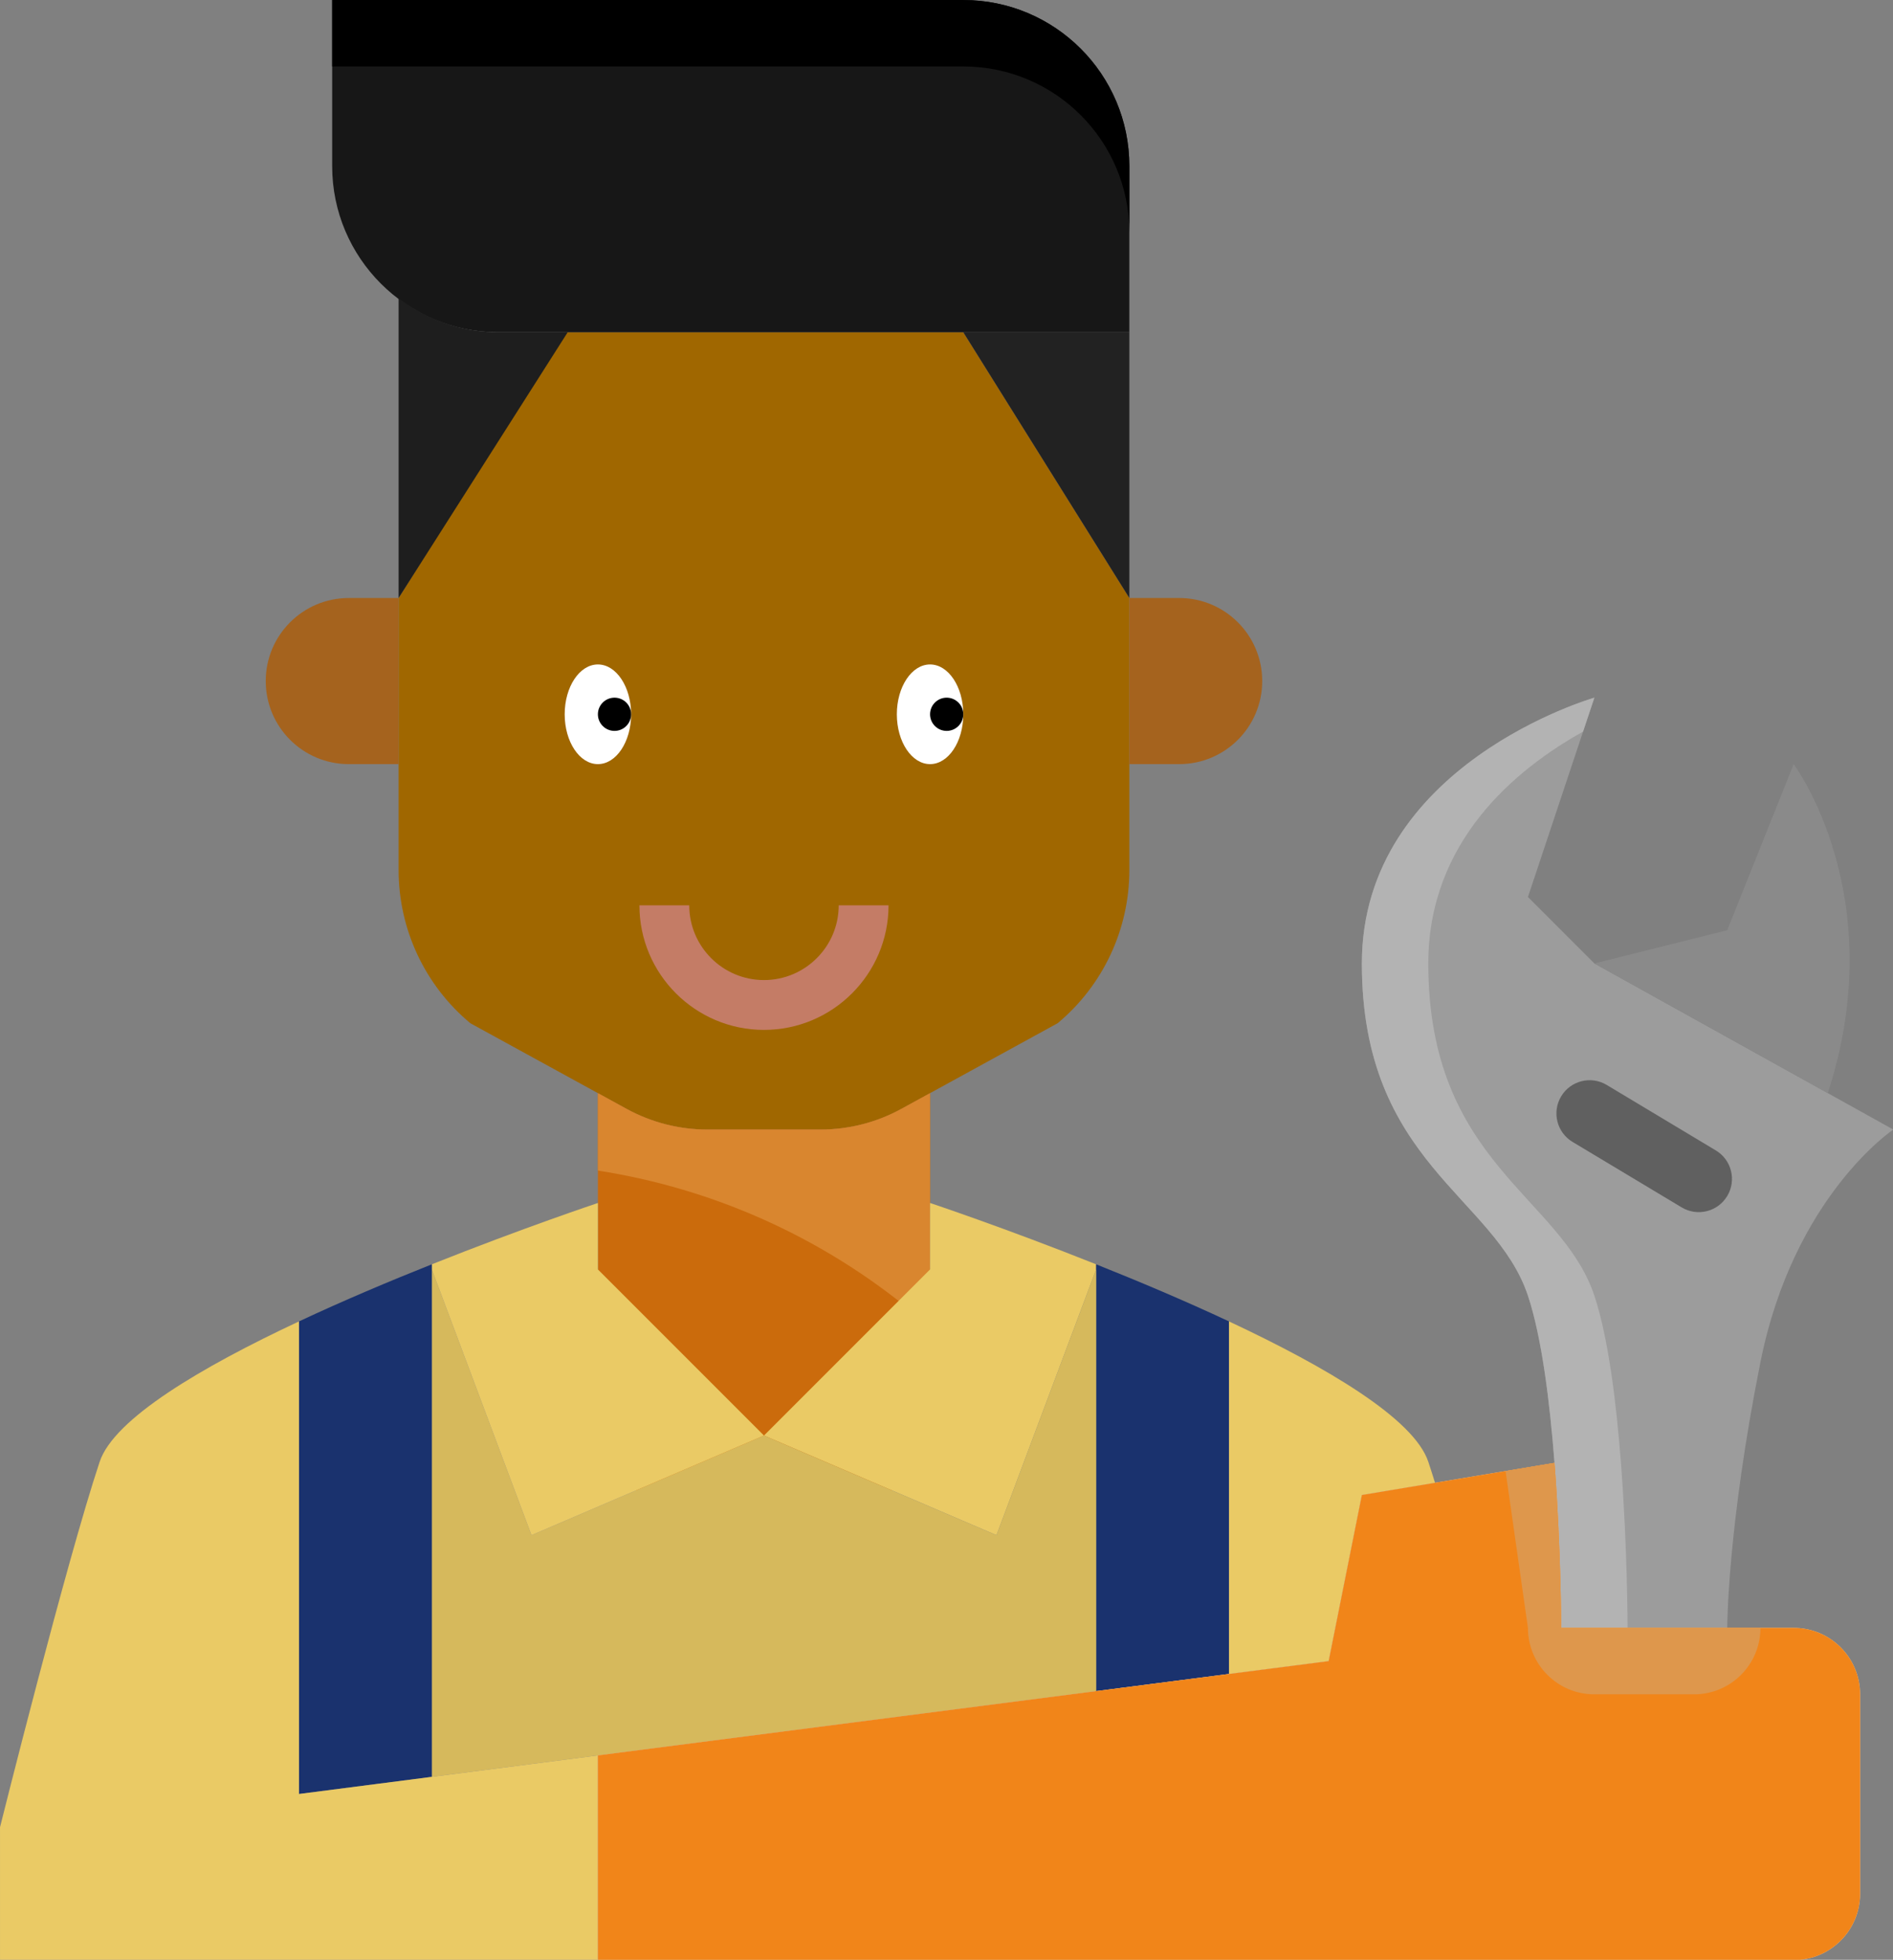 <?xml version="1.0" encoding="UTF-8" standalone="no"?>
<!-- Created with Inkscape (http://www.inkscape.org/) -->

<svg
   xmlns:dc="http://purl.org/dc/elements/1.1/"
   xmlns:cc="http://creativecommons.org/ns#"
   xmlns:rdf="http://www.w3.org/1999/02/22-rdf-syntax-ns#"
   xmlns:svg="http://www.w3.org/2000/svg"
   xmlns="http://www.w3.org/2000/svg"
   xmlns:sodipodi="http://sodipodi.sourceforge.net/DTD/sodipodi-0.dtd"
   xmlns:inkscape="http://www.inkscape.org/namespaces/inkscape"
   width="120.65mm"
   height="124.883mm"
   viewBox="0 0 120.65 124.883"
   version="1.1"
   id="svg8"
   inkscape:version="0.92.4 (5da689c313, 2019-01-14)"
   sodipodi:docname="plumber.svg">
  <rect x="0" y="0" width="120.65" height="124.883" fill="#808080" stroke="none"/>
  <defs
     id="defs2" />
  <sodipodi:namedview
     id="base"
     pagecolor="#ffffff"
     bordercolor="#666666"
     borderopacity="1.0"
     inkscape:pageopacity="0.0"
     inkscape:pageshadow="2"
     inkscape:zoom="0.98994949"
     inkscape:cx="54.163973"
     inkscape:cy="173.50828"
     inkscape:document-units="mm"
     inkscape:current-layer="g939"
     showgrid="false"
     inkscape:window-width="1600"
     inkscape:window-height="821"
     inkscape:window-x="-9"
     inkscape:window-y="-9"
     inkscape:window-maximized="1" />
  <g
     inkscape:label="Layer 1"
     inkscape:groupmode="layer"
     id="layer1"
     transform="translate(-5.896,-94.254)">
    <g
       id="g939"
       transform="matrix(2.117,0,0,2.117,-0.454,87.904)">
      <path
         id="path815"
         d="m 24.298,37 h 3.405 c 0.851,0 1.689,-0.214 2.436,-0.624 L 31,35.904 34.841,33.799 C 36.209,32.659 37,30.97 37,29.19 V 21 L 32,13 H 20 l -5,8 v 8.19 c 0,1.781 0.791,3.469 2.159,4.609 L 21,35.904 21.862,36.376 C 22.609,36.786 23.446,37 24.298,37 Z"
         inkscape:connector-curvature="0"
         style="fill:#a06700;fill-opacity:1" />
      <path
         id="path817"
         d="m 13.5,21 c -1.381,0 -2.5,1.119 -2.5,2.5 0,1.381 1.119,2.5 2.5,2.5 H 15 v -5 z"
         inkscape:connector-curvature="0"
         style="fill:#a5631e;fill-opacity:1" />
      <path
         id="path819"
         d="M 38.5,26 C 39.881,26 41,24.881 41,23.5 41,22.119 39.881,21 38.5,21 H 37 v 5 z"
         inkscape:connector-curvature="0"
         style="fill:#a5631e;fill-opacity:1" />
      <path
         id="path821"
         d="M 37,21 V 13 H 32 Z"
         inkscape:connector-curvature="0"
         style="fill:#222222;fill-opacity:1" />
      <path
         id="path823"
         d="M 31,46.929 V 40 35.904 l -0.862,0.472 C 29.391,36.786 28.554,37 27.702,37 h -3.405 c -0.851,0 -1.689,-0.214 -2.436,-0.624 L 21,35.904 V 40 46.929 c 2.761,2.761 7.239,2.761 10,0 z"
         inkscape:connector-curvature="0"
         style="fill:#cb6b0c;fill-opacity:1" />
      <path
         id="path825"
         d="M 37,13 V 8 C 37,5.239 34.761,3 32,3 H 13 v 5 c 0,2.761 2.239,5 5,5 h 2 12 z"
         inkscape:connector-curvature="0"
         style="fill:#171717;fill-opacity:1" />
      <path
         id="path827"
         d="m 20,13 h -2 c -1.131,0 -2.162,-0.39 -3,-1.023 V 21 l 5.091,-8 z"
         inkscape:connector-curvature="0"
         style="fill:#1e1e1e;fill-opacity:1" />
      <path
         id="path829"
         d="M 32,3 H 13 v 2 h 19 c 2.761,0 5,2.239 5,5 V 8 C 37,5.239 34.761,3 32,3 Z"
         inkscape:connector-curvature="0"
         style="fill:#000000;fill-opacity:1" />
      <path
         id="path831"
         d="M 30.462,42.486 C 30.647,42.335 30.827,42.173 31,42 v -2 -4.096 l -0.862,0.472 C 29.391,36.786 28.554,37 27.702,37 h -3.405 c -0.851,0 -1.689,-0.214 -2.436,-0.624 L 21,35.904 v 2.331 c 3.481,0.54 6.75,2.01 9.462,4.251 z"
         inkscape:connector-curvature="0"
         style="fill:#d9862f;fill-opacity:1" />
      <path
         id="path833"
         d="m 26,46.21 7,3 3,-8 V 41.056 C 33.245,39.958 31,39.21 31,39.21 v 2 z"
         inkscape:connector-curvature="0"
         style="fill:#eaca65" />
      <path
         id="path835"
         d="m 36,53.903 4,-0.516 V 42.775 c -1.329,-0.622 -2.719,-1.208 -4,-1.719 v 0.154 z"
         inkscape:connector-curvature="0"
         style="fill:#1a326e" />
      <path
         id="path837"
         d="m 33,49.21 -7,-3 -7,3 -3,-8 V 56.484 L 36,53.903 V 41.21 Z"
         inkscape:connector-curvature="0"
         style="fill:#d6b95c" />
      <path
         id="path839"
         d="M 58.028,35.904 51,32 49,30 51,24 c 0,0 -7,2 -7,8 0,6 4,7 5,10 0.416,1.249 0.658,3.191 0.8,5.033 C 49.998,49.615 50,52 50,52 h 5 c 0,0 0,-3 1,-8 1,-5 4,-7 4,-7 z"
         inkscape:connector-curvature="0"
         style="fill:#9c9c9c" />
      <path
         id="path841"
         d="m 43,53 1,-5 2.203,-0.367 C 46.132,47.404 46.064,47.192 46,47 45.568,45.703 42.939,44.151 40,42.775 v 10.612 z"
         inkscape:connector-curvature="0"
         style="fill:#eaca65" />
      <path
         id="path845"
         d="m 19,49.21 7,-3 -5,-5 v -2 c 0,0 -2.245,0.748 -5,1.846 v 0.154 z"
         inkscape:connector-curvature="0"
         style="fill:#eaca65" />
      <path
         id="path847"
         d="M 16,56.484 V 41.21 41.056 c -1.281,0.51 -2.671,1.096 -4,1.719 V 57 Z"
         inkscape:connector-curvature="0"
         style="fill:#1a326e" />
      <path
         id="path851"
         d="m 57,26 -2,5 -4,1 7.028,3.904 C 59.963,29.959 57,26 57,26 Z"
         inkscape:connector-curvature="0"
         style="fill:#8a8a8a" />
      <path
         id="path857"
         d="m 51,42 c -1,-3 -5,-4 -5,-10 0,-3.675 2.624,-5.845 4.659,-6.978 L 51,24 c 0,0 -7,2 -7,8 0,6 4,7 5,10 0.416,1.249 0.658,3.191 0.8,5.033 C 49.998,49.615 50,52 50,52 h 2 C 52,52 51.998,49.615 51.8,47.033 51.658,45.191 51.416,43.249 51,42 Z"
         inkscape:connector-curvature="0"
         style="fill:#b3b3b3" />
      <path
         id="path859"
         d="M 21,55.839 16,56.484 12,57 V 42.775 C 9.061,44.151 6.432,45.703 6,47 5,50 3,58 3,58 v 4 h 18 z"
         inkscape:connector-curvature="0"
         style="fill:#eaca65" />
      <path
         id="path861"
         d="m 57,52 h -2 -5 c 0,0 -0.002,-2.385 -0.2,-4.967 L 46.203,47.632 44,48 l -1,5 -3,0.387 -4,0.516 -15,1.935 V 62 h 36 c 1.105,0 2,-0.895 2,-2 v -6 c 0,-1.105 -0.895,-2 -2,-2 z"
         inkscape:connector-curvature="0"
         style="fill:#fad3ac" />
      <path
         id="path867"
         d="m 57,52 h -2 -5 c 0,0 -0.002,-2.385 -0.2,-4.967 L 46.203,47.632 44,48 l -1,5 -3,0.387 -4,0.516 -15,1.935 V 62 h 36 c 1.105,0 2,-0.895 2,-2 v -6 c 0,-1.105 -0.895,-2 -2,-2 z"
         inkscape:connector-curvature="0"
         style="fill:#f18519;fill-opacity:1" />
      <path
         id="path869"
         d="M 53.628,39.343 50.343,37.372 C 49.869,37.088 49.716,36.473 50,36 c 0.284,-0.473 0.898,-0.627 1.372,-0.343 l 3.285,1.971 c 0.474,0.284 0.627,0.899 0.343,1.372 -0.284,0.474 -0.898,0.627 -1.372,0.343 z"
         inkscape:connector-curvature="0"
         style="fill:#606060" />
      <path
         id="path873"
         d="m 50,52 c 0,0 -0.002,-2.385 -0.2,-4.967 L 48.326,47.279 49,52 c 0,1.105 0.895,2 2,2 h 3 c 1.105,0 2,-0.895 2,-2 z"
         inkscape:connector-curvature="0"
         style="fill:#de974c;fill-opacity:1" />
      <ellipse
         id="ellipse881"
         ry="1.5"
         rx="1"
         cy="24.5"
         cx="21"
         style="fill:#ffffff;fill-opacity:1" />
      <ellipse
         id="ellipse883"
         ry="1.5"
         rx="1"
         cy="24.5"
         cx="31"
         style="fill:#ffffff;fill-opacity:1" />
      <path
         id="path885"
         d="m 26,34 c -2.068,0 -3.75,-1.682 -3.75,-3.75 h 1.5 c 0,1.241 1.009,2.25 2.25,2.25 1.241,0 2.25,-1.009 2.25,-2.25 h 1.5 C 29.75,32.318 28.068,34 26,34 Z"
         inkscape:connector-curvature="0"
         style="fill:#c47c66" />
      <g
         id="g891"
         style="fill:#000000;fill-opacity:1">
        <circle
           id="circle887"
           r="0.5"
           cy="24.5"
           cx="21.5"
           style="fill:#000000;fill-opacity:1" />
        <circle
           id="circle889"
           r="0.5"
           cy="24.5"
           cx="31.5"
           style="fill:#000000;fill-opacity:1" />
      </g>
    </g>
  </g>
</svg>
